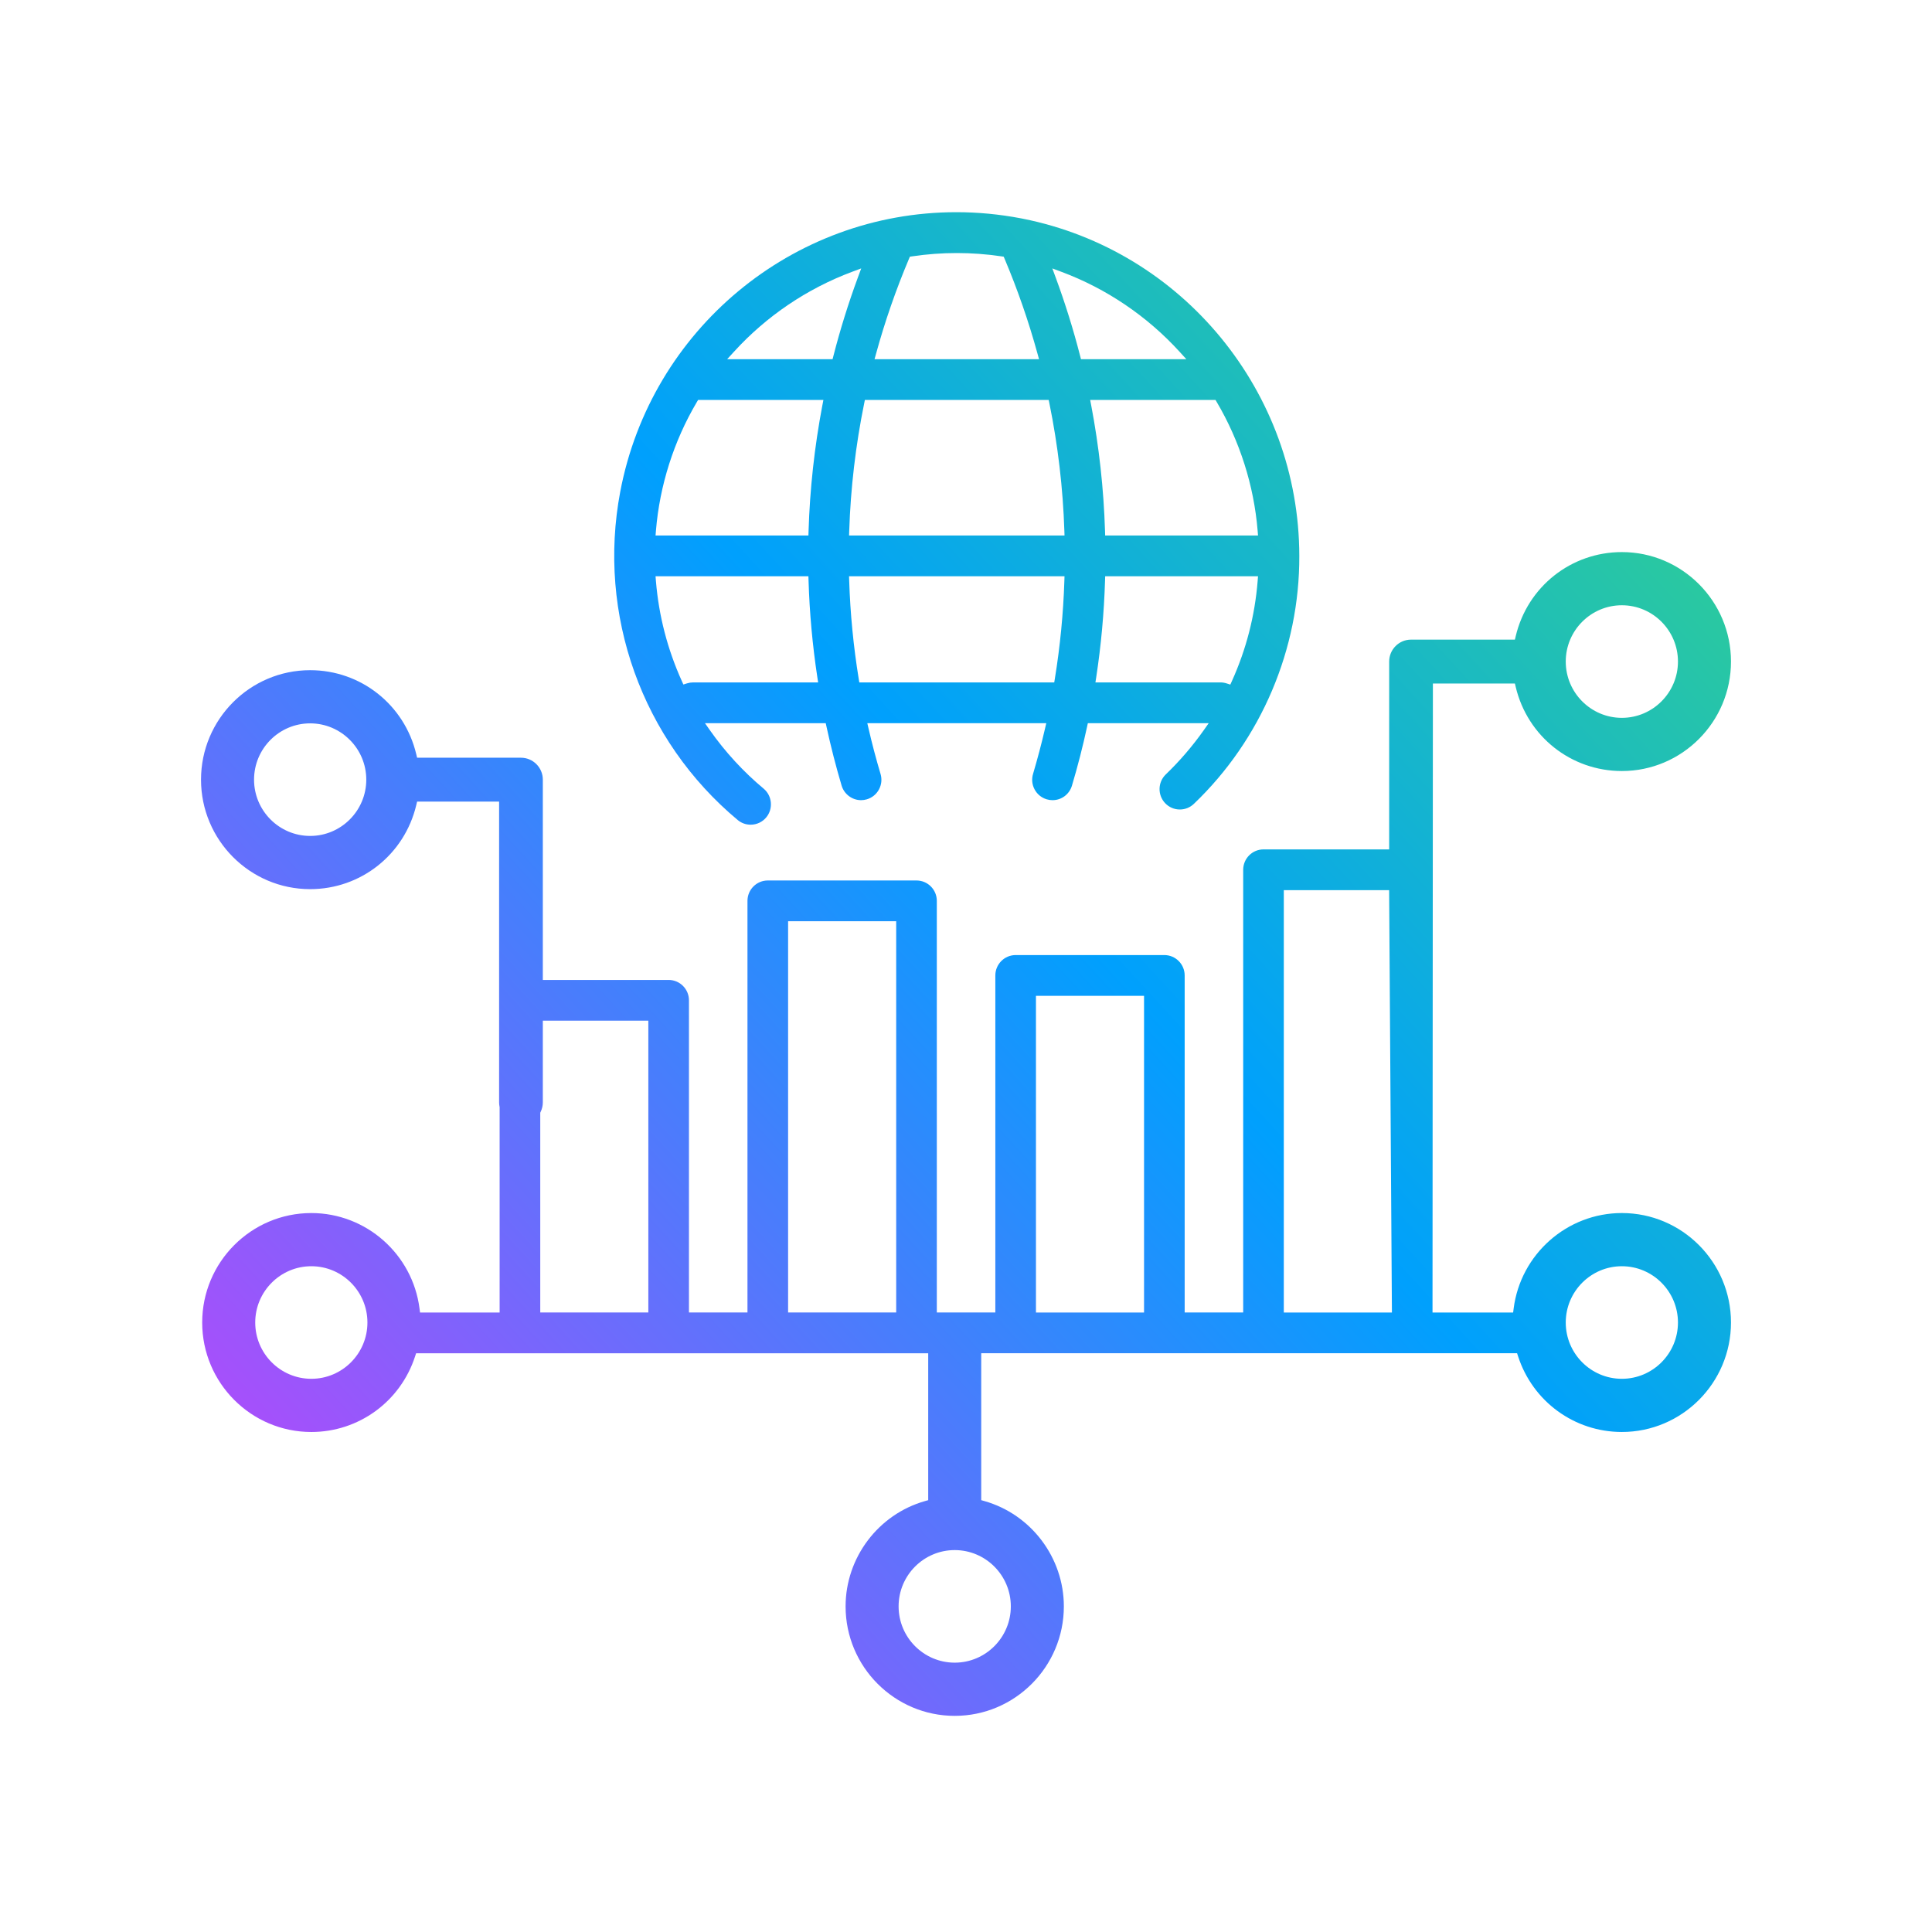 <svg width="173" height="173" viewBox="0 0 173 173" fill="none" xmlns="http://www.w3.org/2000/svg">
<path d="M105.649 72.486C106.121 72.486 106.568 72.305 106.909 71.977C112.936 66.218 116.376 58.127 116.346 49.777C116.327 35.121 105.91 22.422 91.578 19.582C91.516 19.567 91.467 19.558 91.418 19.551C89.498 19.184 87.558 19 85.637 19C70.947 19 58.289 29.525 55.54 44.026C53.456 55.02 57.492 66.292 66.074 73.442C66.398 73.706 66.794 73.847 67.216 73.847C67.767 73.847 68.282 73.602 68.629 73.173C69.246 72.41 69.143 71.271 68.397 70.634C66.568 69.108 64.943 67.343 63.569 65.389L63.125 64.756H73.939L74.009 65.072C74.39 66.829 74.844 68.601 75.359 70.337C75.585 71.112 76.302 71.651 77.104 71.651C77.277 71.651 77.45 71.626 77.616 71.576C78.082 71.44 78.468 71.129 78.701 70.701C78.934 70.274 78.987 69.78 78.851 69.313C78.446 67.953 78.086 66.594 77.777 65.248L77.663 64.756H93.689L93.574 65.249C93.262 66.593 92.902 67.952 92.507 69.29C92.364 69.759 92.411 70.253 92.64 70.683C92.869 71.113 93.25 71.428 93.714 71.571C93.888 71.624 94.067 71.651 94.246 71.651C95.051 71.651 95.749 71.132 95.985 70.358C96.508 68.606 96.962 66.835 97.342 65.073L97.41 64.756H108.234L107.787 65.39C106.784 66.811 105.641 68.14 104.39 69.344C103.667 70.041 103.643 71.198 104.338 71.925C104.684 72.287 105.15 72.486 105.649 72.486ZM78.451 31.656C79.24 28.783 80.228 25.935 81.387 23.193L81.474 22.985L81.697 22.952C83.009 22.757 84.348 22.658 85.675 22.658C87.002 22.658 88.341 22.757 89.654 22.952L89.876 22.985L89.964 23.193C91.123 25.937 92.11 28.784 92.899 31.656L93.039 32.164H78.31L78.451 31.656ZM77.445 35.813H93.905L93.971 36.135C94.733 39.881 95.183 43.716 95.308 47.536L95.322 47.95H76.029L76.043 47.536C76.168 43.715 76.618 39.88 77.38 36.135L77.445 35.813ZM72.793 61.107H62.068C61.885 61.107 61.705 61.135 61.531 61.188L61.194 61.293L61.048 60.971C59.769 58.139 58.991 55.133 58.735 52.035L58.7 51.601H72.389L72.401 51.989C72.489 54.877 72.755 57.788 73.189 60.645L73.26 61.107H72.794H72.793ZM73.639 36.29C72.934 39.998 72.517 43.79 72.402 47.562L72.39 47.951H58.701L58.736 47.517C59.069 43.476 60.333 39.498 62.393 36.011L62.509 35.814H73.731L73.64 36.291L73.639 36.29ZM74.63 31.862L74.552 32.163H65.115L65.728 31.491C68.622 28.312 72.278 25.84 76.3 24.339L77.118 24.035L76.815 24.855C75.972 27.142 75.237 29.499 74.63 31.862ZM95.308 52.015C95.213 54.939 94.927 57.884 94.457 60.77L94.402 61.107H76.946L76.891 60.77C76.422 57.883 76.135 54.936 76.041 52.015L76.027 51.601H95.321L95.308 52.015ZM97.106 32.164H96.795L96.718 31.863C96.113 29.503 95.378 27.145 94.534 24.857L94.231 24.036L95.049 24.341C99.07 25.841 102.725 28.315 105.619 31.492L106.232 32.165H97.104L97.106 32.164ZM97.709 36.29L97.619 35.813H108.842L108.958 36.01C111.017 39.497 112.281 43.475 112.614 47.516L112.649 47.95H98.961L98.949 47.562C98.833 43.791 98.416 39.998 97.71 36.29H97.709ZM98.556 61.107H98.09L98.161 60.645C98.596 57.793 98.862 54.88 98.95 51.99L98.962 51.601H112.649L112.615 52.034C112.367 55.134 111.594 58.142 110.316 60.975L110.169 61.301L109.83 61.193C109.652 61.135 109.467 61.107 109.281 61.107H98.557H98.556Z" fill="url(#paint0_linear_1360_61)"/>
<path d="M87.863 121.578V121.176H135.846L135.936 121.453C137.252 125.504 140.987 128.226 145.228 128.226C150.616 128.226 155 123.829 155 118.424C155 113.019 150.617 108.621 145.228 108.621C140.325 108.621 136.159 112.299 135.538 117.177L135.494 117.527H128.274V117.125L128.308 61.604V61.204H135.651L135.724 61.512C136.778 65.945 140.686 69.042 145.228 69.042C150.616 69.042 155 64.645 155 59.239C155 53.833 150.617 49.436 145.228 49.436C140.686 49.436 136.778 52.533 135.724 56.967L135.651 57.275H126.35C125.271 57.275 124.393 58.156 124.393 59.238V76.059H113.14C112.137 76.059 111.321 76.877 111.321 77.884V117.526H106.081V87.346C106.081 86.34 105.265 85.521 104.262 85.521H90.946C89.943 85.521 89.127 86.34 89.127 87.346V117.526H83.887V80.667C83.887 79.661 83.072 78.842 82.068 78.842H68.751C67.748 78.842 66.932 79.66 66.932 80.667V117.526H61.692V89.573C61.692 88.567 60.877 87.748 59.873 87.748H48.607V69.814C48.607 68.731 47.728 67.85 46.65 67.85H37.349L37.276 67.542C36.223 63.108 32.314 60.011 27.772 60.011C22.384 60.011 18 64.409 18 69.815C18 75.22 22.383 79.618 27.772 79.618C32.315 79.618 36.223 76.521 37.276 72.087L37.349 71.779H44.692V98.712C44.692 98.841 44.705 98.971 44.731 99.1L44.739 99.139V117.528H37.612L37.567 117.177C36.946 112.3 32.78 108.622 27.878 108.622C22.489 108.622 18.105 113.02 18.105 118.425C18.105 123.83 22.489 128.227 27.878 128.227C32.119 128.227 35.854 125.505 37.169 121.454L37.26 121.177H83.116V134.331L82.825 134.414C78.64 135.606 75.718 139.483 75.718 143.843C75.718 149.248 80.101 153.646 85.49 153.646C90.879 153.646 95.262 149.248 95.262 143.843C95.262 139.483 92.34 135.606 88.154 134.414L87.863 134.331V121.579V121.578ZM145.228 113.384C147.998 113.384 150.252 115.644 150.252 118.424C150.252 121.204 147.998 123.464 145.228 123.464C142.457 123.464 140.204 121.203 140.204 118.424C140.204 115.645 142.457 113.384 145.228 113.384ZM145.228 54.198C147.998 54.198 150.252 56.458 150.252 59.238C150.252 62.018 147.998 64.279 145.228 64.279C142.457 64.279 140.204 62.018 140.204 59.238C140.204 56.458 142.457 54.198 145.228 54.198ZM114.958 117.125V79.71H124.39L124.392 80.109L124.636 117.123L124.639 117.527H114.958V117.125ZM92.764 117.125V89.172H102.443V117.527H92.764V117.125ZM27.773 74.853C25.003 74.853 22.749 72.593 22.749 69.813C22.749 67.033 25.003 64.773 27.773 64.773C30.543 64.773 32.798 67.034 32.798 69.813C32.798 72.592 30.544 74.853 27.773 74.853ZM27.878 123.464C25.107 123.464 22.854 121.203 22.854 118.424C22.854 115.645 25.107 113.384 27.878 113.384C30.648 113.384 32.901 115.644 32.901 118.424C32.901 121.204 30.648 123.464 27.878 123.464ZM58.055 91.799V117.526H48.377V99.636L48.415 99.554C48.543 99.286 48.607 99.002 48.607 98.71V91.397H58.054L58.055 91.799ZM80.249 82.894V117.526H70.57V82.492H80.249V82.894ZM90.514 143.841C90.514 146.621 88.26 148.882 85.489 148.882C82.718 148.882 80.465 146.621 80.465 143.841C80.465 141.061 82.719 138.802 85.489 138.802C88.259 138.802 90.514 141.062 90.514 143.841Z" fill="url(#paint1_linear_1360_61)"/>
<defs>
<linearGradient id="paint0_linear_1360_61" x1="10.094" y1="119.757" x2="132.902" y2="6.754" gradientUnits="userSpaceOnUse">
<stop stop-color="#AE4CFB"/>
<stop offset="0.53" stop-color="#00A0FD"/>
<stop offset="1" stop-color="#35D388"/>
</linearGradient>
<linearGradient id="paint1_linear_1360_61" x1="32.508" y1="144.115" x2="155.315" y2="31.112" gradientUnits="userSpaceOnUse">
<stop stop-color="#AE4CFB"/>
<stop offset="0.53" stop-color="#00A0FD"/>
<stop offset="1" stop-color="#35D388"/>
</linearGradient>
</defs>
</svg>

